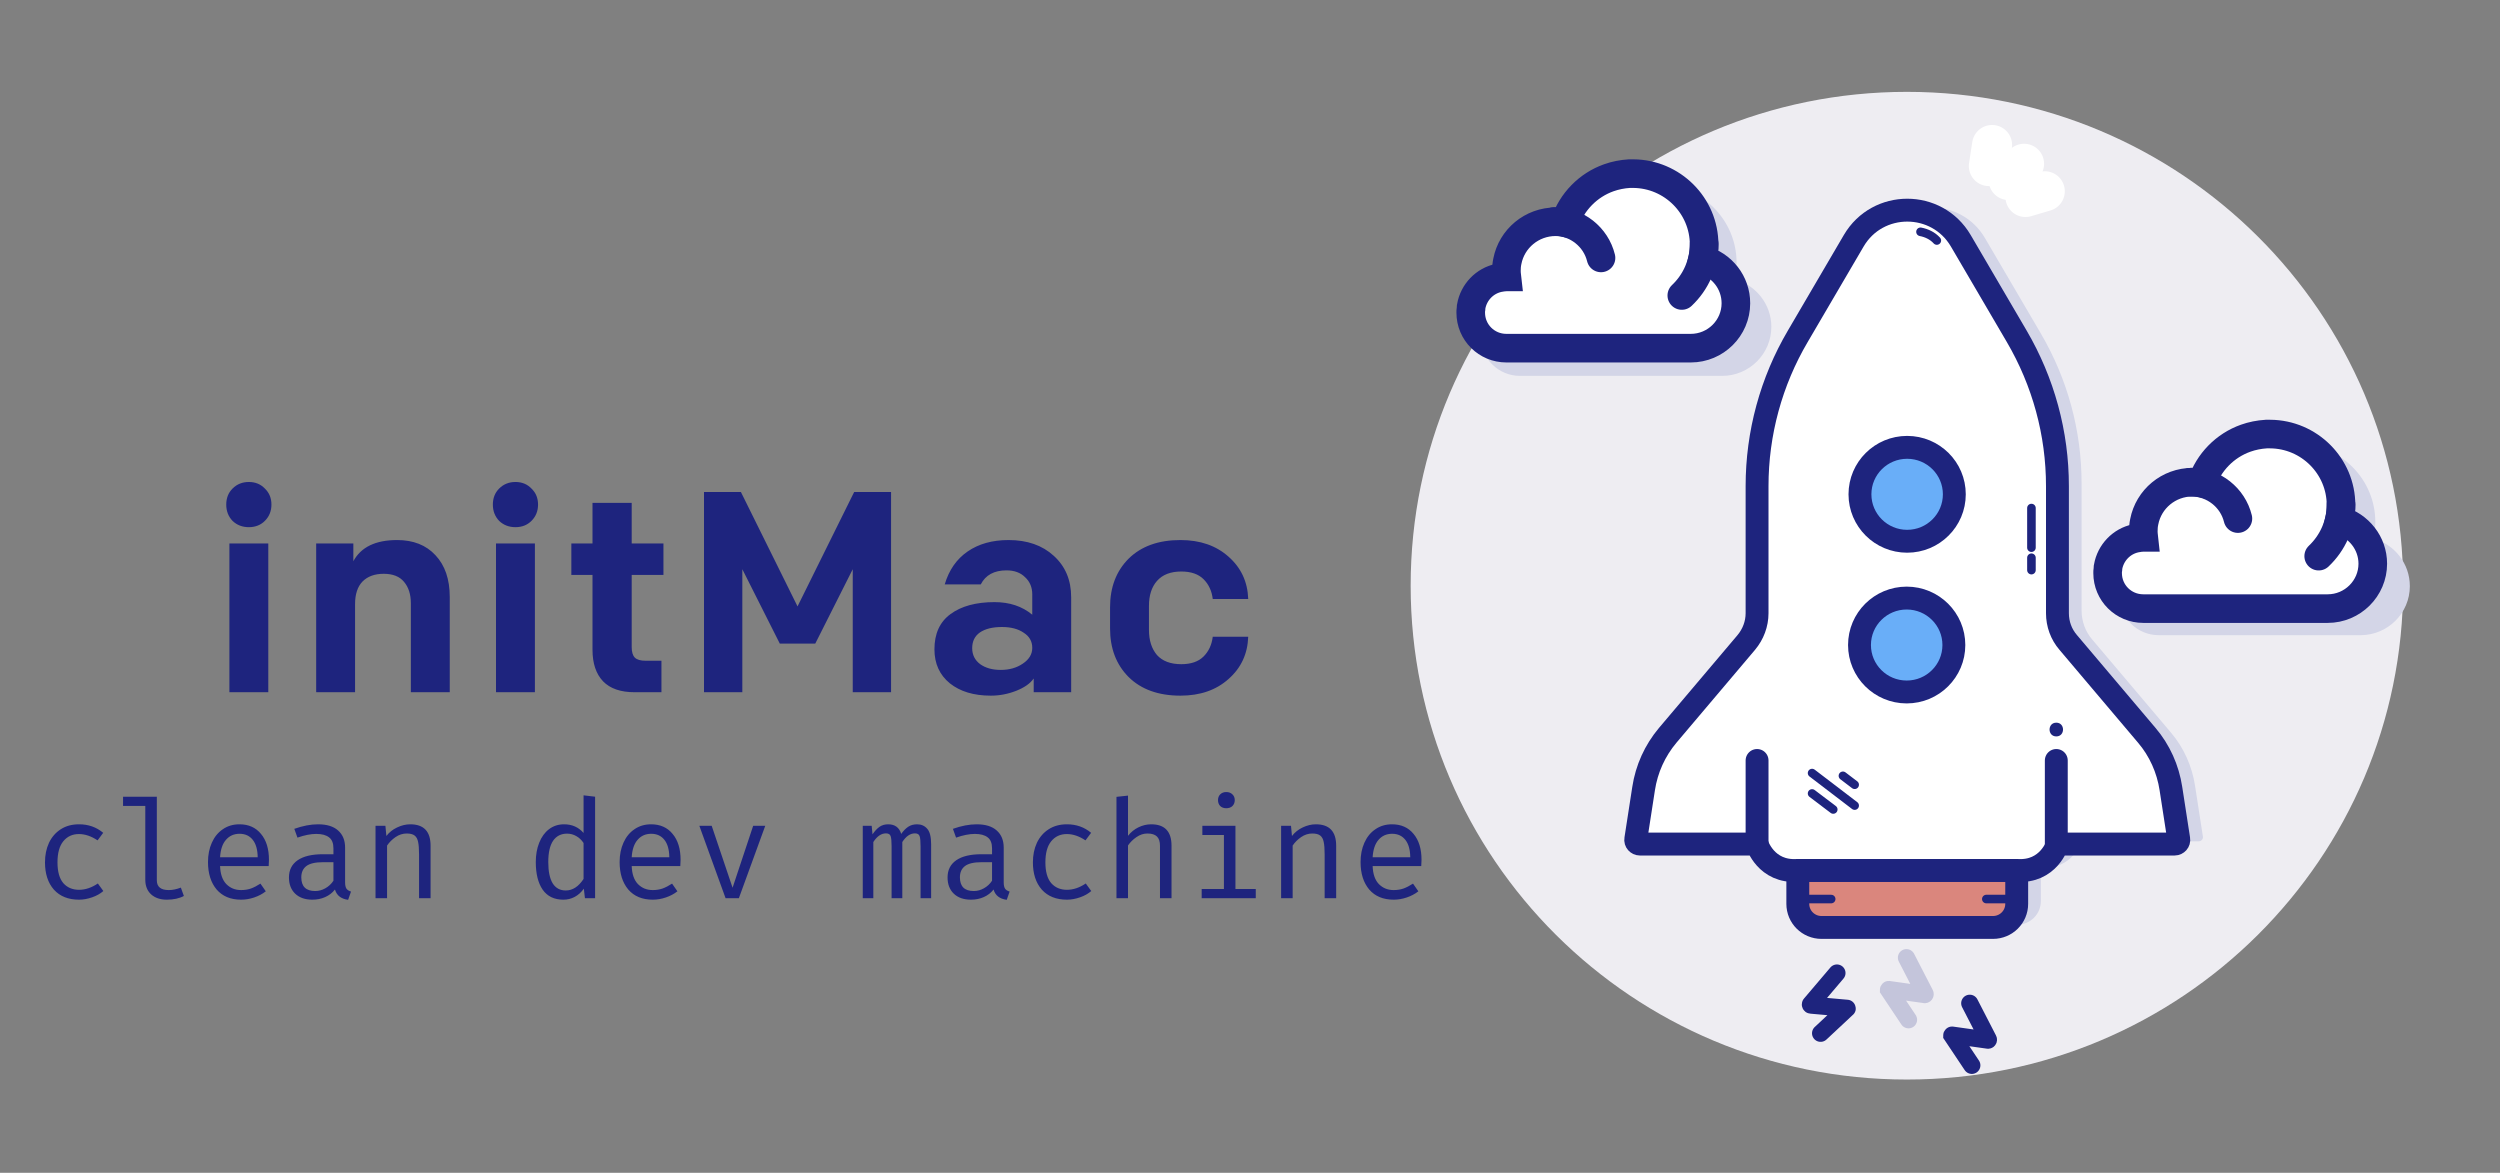 <svg width="437" height="205" viewBox="0 0 437 205" fill="none" xmlns="http://www.w3.org/2000/svg">
<rect x="0" y="0" width="437" height="205" fill="#808080" stroke="none"/>
<g clip-path="url(#clip0)">
<path d="M333.328 188.704C381.236 188.704 420.073 150.055 420.073 102.38C420.073 54.704 381.236 16.056 333.328 16.056C285.42 16.056 246.583 54.704 246.583 102.38C246.583 150.055 285.42 188.704 333.328 188.704Z" fill="#EEEDF2"/>
<path d="M309.63 57.136C309.63 61.86 305.767 65.704 301.02 65.704H265.694C261.912 65.704 258.854 62.661 258.854 58.898C258.854 58.657 258.854 58.457 258.894 58.217C258.894 58.057 258.935 57.897 258.975 57.736C259.458 55.014 261.55 52.812 264.246 52.251C264.728 52.131 265.211 52.091 265.694 52.091C265.734 52.091 265.734 52.091 265.775 52.091C265.734 51.73 265.694 51.33 265.694 50.93C265.694 50.289 265.775 49.688 265.855 49.088C266.7 44.764 270.522 41.52 275.109 41.52C275.712 41.52 276.316 41.56 276.879 41.681C278.207 37.677 281.305 34.514 285.288 33.072C286.535 32.632 287.863 32.352 289.231 32.312C289.473 32.312 289.674 32.312 289.915 32.312C289.955 32.312 289.996 32.312 289.996 32.312C297.479 32.352 303.555 38.438 303.555 45.925C303.555 46.926 303.434 47.887 303.233 48.808C306.934 49.849 309.63 53.172 309.63 57.136Z" fill="#D3D5E7"/>
<path d="M303.434 53.012C303.434 57.336 299.893 60.859 295.548 60.859H263.32C259.86 60.859 257.084 58.097 257.084 54.653C257.084 54.453 257.084 54.253 257.124 54.013C257.124 53.852 257.164 53.732 257.164 53.572C257.607 51.09 259.498 49.088 261.992 48.567C262.435 48.487 262.878 48.407 263.32 48.407C263.36 48.407 263.36 48.407 263.401 48.407C263.36 48.047 263.32 47.727 263.32 47.366C263.32 46.806 263.36 46.245 263.481 45.685C264.246 41.721 267.746 38.758 271.93 38.758C272.494 38.758 273.017 38.798 273.54 38.918C274.747 35.274 277.603 32.352 281.225 31.07C282.351 30.67 283.558 30.43 284.805 30.35C285.007 30.35 285.208 30.35 285.409 30.35C285.449 30.35 285.449 30.35 285.489 30.35C292.329 30.39 297.882 35.955 297.882 42.762C297.882 43.683 297.801 44.563 297.6 45.404C300.98 46.325 303.434 49.368 303.434 53.012Z" fill="white" stroke="#1E247E" stroke-width="5" stroke-miterlimit="10" stroke-linecap="round"/>
<path d="M297.882 42.602C297.882 46.165 296.393 49.368 293.979 51.65Z" fill="white"/>
<path d="M297.882 42.602C297.882 46.165 296.393 49.368 293.979 51.65" stroke="#1E247E" stroke-width="5" stroke-miterlimit="10" stroke-linecap="round"/>
<path d="M271.689 38.718C275.632 38.718 278.971 41.44 279.857 45.084" stroke="#1E247E" stroke-width="5" stroke-miterlimit="10" stroke-linecap="round"/>
<path d="M421.24 102.46C421.24 107.185 417.378 111.028 412.63 111.028H377.344C373.562 111.028 370.505 107.985 370.505 104.222C370.505 103.981 370.505 103.781 370.545 103.541C370.545 103.381 370.585 103.221 370.625 103.061C371.108 100.338 373.2 98.136 375.896 97.575C376.379 97.455 376.862 97.415 377.344 97.415C377.385 97.415 377.385 97.415 377.425 97.415C377.385 97.055 377.344 96.654 377.344 96.254C377.344 95.613 377.425 95.013 377.505 94.412C378.35 90.088 382.173 86.845 386.759 86.845C387.363 86.845 387.966 86.885 388.53 87.005C389.857 83.001 392.955 79.838 396.939 78.397C398.186 77.956 399.514 77.676 400.882 77.636C401.123 77.636 401.324 77.636 401.566 77.636C401.606 77.636 401.646 77.636 401.646 77.636C409.13 77.676 415.205 83.762 415.205 91.249C415.205 92.25 415.084 93.211 414.883 94.132C418.544 95.173 421.24 98.496 421.24 102.46Z" fill="#D3D5E7"/>
<path d="M414.762 98.536C414.762 102.86 411.222 106.384 406.876 106.384H374.649C371.189 106.384 368.412 103.621 368.412 100.178C368.412 99.978 368.412 99.777 368.453 99.537C368.453 99.377 368.493 99.257 368.493 99.097C368.935 96.614 370.826 94.612 373.321 94.092C373.764 94.012 374.206 93.932 374.649 93.932C374.689 93.932 374.689 93.932 374.729 93.932C374.689 93.571 374.649 93.251 374.649 92.891C374.649 92.33 374.689 91.769 374.81 91.209C375.574 87.245 379.075 84.282 383.259 84.282C383.822 84.282 384.345 84.322 384.868 84.442C386.075 80.799 388.932 77.876 392.553 76.595C393.68 76.194 394.887 75.954 396.134 75.874C396.335 75.874 396.536 75.874 396.737 75.874C396.778 75.874 396.778 75.874 396.818 75.874C403.658 75.914 409.21 81.48 409.21 88.286C409.21 89.207 409.13 90.088 408.928 90.929C412.308 91.89 414.762 94.933 414.762 98.536Z" fill="white" stroke="#1E247E" stroke-width="5" stroke-miterlimit="10" stroke-linecap="round"/>
<path d="M409.21 88.166C409.21 91.73 407.721 94.933 405.307 97.215Z" fill="white"/>
<path d="M409.21 88.166C409.21 91.73 407.721 94.933 405.307 97.215" stroke="#1E247E" stroke-width="5" stroke-miterlimit="10" stroke-linecap="round"/>
<path d="M383.017 84.282C386.96 84.282 390.3 87.005 391.185 90.648" stroke="#1E247E" stroke-width="5" stroke-miterlimit="10" stroke-linecap="round"/>
<path d="M321.097 170.086L316.47 175.531C316.43 175.571 316.47 175.691 316.55 175.691L322.867 176.252C322.907 176.252 322.907 176.292 322.867 176.292L318.24 180.616" stroke="#1E247E" stroke-width="3" stroke-miterlimit="10" stroke-linecap="round"/>
<path opacity="0.2" d="M333.248 167.403L336.507 173.729C336.547 173.81 336.466 173.89 336.426 173.85L330.149 172.969C330.109 172.969 330.109 173.009 330.109 173.009L333.61 178.254" stroke="#1E247E" stroke-width="3" stroke-miterlimit="10" stroke-linecap="round"/>
<path d="M344.312 175.371L347.571 181.697C347.611 181.777 347.531 181.857 347.491 181.817L341.214 180.937C341.174 180.937 341.174 180.977 341.174 180.977L344.674 186.222" stroke="#1E247E" stroke-width="3" stroke-miterlimit="10" stroke-linecap="round"/>
<path d="M384.34 147.063H363.861C363.861 147.063 362.332 152.068 356.74 151.668V157.514C356.74 159.796 354.889 161.638 352.595 161.638H322.621C320.327 161.638 318.477 159.796 318.477 157.514V151.668C312.884 152.068 311.355 147.063 311.355 147.063H290.876C290.433 147.063 290.071 146.663 290.152 146.223L291.52 137.374C292.043 133.931 293.531 130.728 295.744 128.045L309.464 111.829C310.671 110.388 311.355 108.586 311.355 106.704V84.482C311.355 75.273 313.81 66.225 318.477 58.297L328.254 41.601C332.438 34.474 342.778 34.474 346.963 41.601L356.74 58.297C361.407 66.265 363.861 75.273 363.861 84.482V106.704C363.861 108.586 364.505 110.388 365.752 111.829L379.472 128.045C381.725 130.688 383.174 133.931 383.697 137.374L385.065 146.223C385.145 146.663 384.783 147.063 384.34 147.063Z" fill="#D3D5E7"/>
<path d="M352.52 152.148V157.994C352.52 160.276 350.669 162.118 348.376 162.118H318.401C316.108 162.118 314.257 160.276 314.257 157.994V152.148H352.52Z" fill="#DA867D" stroke="#1E247E" stroke-width="4" stroke-miterlimit="10" stroke-linecap="round" stroke-linejoin="round"/>
<path d="M314.699 157.153H320.091" stroke="#1E247E" stroke-width="1.5" stroke-miterlimit="10" stroke-linecap="round" stroke-linejoin="round"/>
<path d="M347.209 157.153H352.641" stroke="#1E247E" stroke-width="1.5" stroke-miterlimit="10" stroke-linecap="round" stroke-linejoin="round"/>
<path d="M380.121 147.544H359.641C359.641 147.544 358.112 152.549 352.52 152.148H314.257C308.664 152.549 307.135 147.544 307.135 147.544H286.656C286.214 147.544 285.851 147.144 285.932 146.703L287.3 137.854C287.823 134.411 289.271 131.208 291.524 128.525L305.244 112.31C306.451 110.868 307.135 109.066 307.135 107.185V84.963C307.135 75.754 309.59 66.705 314.257 58.777L324.034 42.081C328.218 34.954 338.558 34.954 342.743 42.081L352.52 58.777C357.187 66.745 359.641 75.754 359.641 84.963V107.185C359.641 109.066 360.285 110.868 361.532 112.31L375.252 128.525C377.505 131.168 378.954 134.411 379.477 137.854L380.845 146.703C380.925 147.144 380.563 147.544 380.121 147.544Z" fill="white" stroke="#1E247E" stroke-width="4" stroke-miterlimit="10" stroke-linecap="round" stroke-linejoin="round"/>
<path d="M333.288 120.958C337.843 120.958 341.536 117.283 341.536 112.75C341.536 108.217 337.843 104.542 333.288 104.542C328.732 104.542 325.04 108.217 325.04 112.75C325.04 117.283 328.732 120.958 333.288 120.958Z" fill="#69AEF8" stroke="#1E247E" stroke-width="4" stroke-miterlimit="10" stroke-linecap="round" stroke-linejoin="round"/>
<path d="M333.368 94.612C337.924 94.612 341.616 90.938 341.616 86.404C341.616 81.871 337.924 78.196 333.368 78.196C328.813 78.196 325.12 81.871 325.12 86.404C325.12 90.938 328.813 94.612 333.368 94.612Z" fill="#69AEF8" stroke="#1E247E" stroke-width="4" stroke-miterlimit="10" stroke-linecap="round" stroke-linejoin="round"/>
<path d="M316.751 135.132L324.195 140.817" stroke="#1E247E" stroke-width="1.5" stroke-miterlimit="10" stroke-linecap="round"/>
<path d="M316.751 138.695L320.453 141.498" stroke="#1E247E" stroke-width="1.5" stroke-miterlimit="10" stroke-linecap="round"/>
<path d="M322.143 135.612L324.195 137.174" stroke="#1E247E" stroke-width="1.5" stroke-miterlimit="10" stroke-linecap="round"/>
<path d="M355.095 97.495V99.657" stroke="#1E247E" stroke-width="1.5" stroke-miterlimit="10" stroke-linecap="round" stroke-linejoin="round"/>
<path d="M355.095 88.807V95.733" stroke="#1E247E" stroke-width="1.5" stroke-miterlimit="10" stroke-linecap="round" stroke-linejoin="round"/>
<path d="M335.702 40.52C336.748 40.72 337.794 41.2 338.558 42.041" stroke="#1E247E" stroke-width="1.5" stroke-miterlimit="10" stroke-linecap="round" stroke-linejoin="round"/>
<path d="M307.135 147.544V132.93" stroke="#1E247E" stroke-width="4" stroke-miterlimit="10" stroke-linecap="round" stroke-linejoin="round"/>
<path d="M359.44 147.544V132.93" stroke="#1E247E" stroke-width="4" stroke-miterlimit="10" stroke-linecap="round" stroke-linejoin="round"/>
<path d="M359.44 128.726C361.009 128.726 361.009 126.323 359.44 126.323C357.871 126.323 357.871 128.726 359.44 128.726Z" fill="#1E247E"/>
<path d="M357.428 33.433L354.049 34.434" stroke="white" stroke-width="7" stroke-miterlimit="10" stroke-linecap="round"/>
<path d="M353.807 28.628L351.112 31.471" stroke="white" stroke-width="7" stroke-miterlimit="10" stroke-linecap="round"/>
<path d="M347.651 29.028L348.215 25.345" stroke="white" stroke-width="7" stroke-miterlimit="10" stroke-linecap="round"/>
<path d="M40.098 121V95H46.898V121H40.098ZM40.648 91.05C39.914 90.283 39.548 89.333 39.548 88.2C39.548 87.067 39.914 86.133 40.648 85.4C41.414 84.633 42.364 84.25 43.498 84.25C44.631 84.25 45.564 84.633 46.298 85.4C47.064 86.133 47.448 87.067 47.448 88.2C47.448 89.333 47.064 90.283 46.298 91.05C45.564 91.783 44.631 92.15 43.498 92.15C42.364 92.15 41.414 91.783 40.648 91.05ZM55.266 121V95H61.766V98.1C63.099 95.633 65.649 94.4 69.416 94.4C72.249 94.4 74.483 95.283 76.116 97.05C77.783 98.817 78.616 101.25 78.616 104.35V121H71.816V105.45C71.816 103.883 71.416 102.633 70.616 101.7C69.849 100.767 68.666 100.3 67.066 100.3C65.499 100.3 64.266 100.75 63.366 101.65C62.499 102.55 62.066 103.867 62.066 105.6V121H55.266ZM86.701 121V95H93.501V121H86.701ZM87.251 91.05C86.518 90.283 86.151 89.333 86.151 88.2C86.151 87.067 86.518 86.133 87.251 85.4C88.018 84.633 88.968 84.25 90.101 84.25C91.234 84.25 92.168 84.633 92.901 85.4C93.668 86.133 94.051 87.067 94.051 88.2C94.051 89.333 93.668 90.283 92.901 91.05C92.168 91.783 91.234 92.15 90.101 92.15C88.968 92.15 88.018 91.783 87.251 91.05ZM110.92 121C108.486 121 106.653 120.367 105.42 119.1C104.186 117.8 103.57 115.967 103.57 113.6V100.5H99.87V95H103.57V87.9H110.42V95H115.97V100.5H110.42V113.1C110.42 113.967 110.603 114.583 110.97 114.95C111.336 115.317 111.97 115.5 112.87 115.5H115.62V121H110.92ZM155.759 86V121H149.059V99.5L142.509 112.5H136.309L129.759 99.5V121H123.059V86H129.509L139.409 106L149.309 86H155.759ZM173.19 121.6C170.223 121.6 167.84 120.883 166.04 119.45C164.24 117.983 163.34 116 163.34 113.5C163.34 110.767 164.273 108.717 166.14 107.35C168.04 105.95 170.607 105.25 173.84 105.25C176.473 105.25 178.673 105.983 180.44 107.45V103.9C180.44 102.667 180.023 101.667 179.19 100.9C178.39 100.1 177.307 99.7 175.94 99.7C173.773 99.7 172.273 100.517 171.44 102.15H165.14C165.873 99.65 167.207 97.733 169.14 96.4C171.073 95.067 173.457 94.4 176.29 94.4C179.557 94.4 182.19 95.317 184.19 97.15C186.223 98.983 187.24 101.4 187.24 104.4V121H180.69V118.6C180.09 119.467 179.073 120.183 177.64 120.75C176.207 121.317 174.723 121.6 173.19 121.6ZM174.94 117.1C176.44 117.1 177.723 116.733 178.79 116C179.89 115.267 180.44 114.35 180.44 113.25C180.44 112.117 179.94 111.233 178.94 110.6C177.973 109.933 176.707 109.6 175.14 109.6C173.507 109.6 172.223 109.917 171.29 110.55C170.39 111.183 169.94 112.1 169.94 113.3C169.94 114.467 170.407 115.4 171.34 116.1C172.273 116.767 173.473 117.1 174.94 117.1ZM206.338 121.6C202.505 121.6 199.488 120.517 197.288 118.35C195.121 116.183 194.038 113.35 194.038 109.85V106.15C194.038 102.65 195.121 99.817 197.288 97.65C199.488 95.483 202.505 94.4 206.338 94.4C209.771 94.4 212.571 95.367 214.738 97.3C216.938 99.233 218.088 101.7 218.188 104.7H211.988C211.821 103.3 211.288 102.15 210.388 101.25C209.488 100.35 208.188 99.9 206.488 99.9C204.621 99.9 203.205 100.45 202.238 101.55C201.305 102.617 200.838 104.067 200.838 105.9V110.1C200.838 111.933 201.305 113.4 202.238 114.5C203.205 115.567 204.621 116.1 206.488 116.1C208.188 116.1 209.488 115.65 210.388 114.75C211.288 113.85 211.821 112.7 211.988 111.3H218.188C218.088 114.3 216.938 116.767 214.738 118.7C212.571 120.633 209.771 121.6 206.338 121.6Z" fill="#1E247E"/>
<path d="M13.816 155.536C14.92 155.536 16.016 155.168 17.104 154.432L18.064 155.752C17.536 156.216 16.88 156.584 16.096 156.856C15.312 157.128 14.552 157.264 13.816 157.264C11.944 157.264 10.48 156.68 9.424 155.512C8.384 154.328 7.864 152.736 7.864 150.736C7.864 149.472 8.096 148.336 8.56 147.328C9.04 146.32 9.728 145.528 10.624 144.952C11.52 144.376 12.584 144.088 13.816 144.088C15.448 144.088 16.856 144.584 18.04 145.576L17.056 146.896C15.952 146.16 14.864 145.792 13.792 145.792C12.656 145.792 11.744 146.216 11.056 147.064C10.384 147.896 10.048 149.12 10.048 150.736C10.048 152.352 10.384 153.56 11.056 154.36C11.744 155.144 12.664 155.536 13.816 155.536ZM27.414 153.88C27.414 155.016 28.11 155.584 29.502 155.584C30.158 155.584 30.862 155.44 31.614 155.152L32.142 156.616C31.342 157.048 30.342 157.264 29.142 157.264C28.006 157.264 27.094 156.952 26.406 156.328C25.734 155.704 25.398 154.856 25.398 153.784V140.872H21.51V139.264H27.414V153.88ZM38.469 151.384C38.517 152.776 38.877 153.824 39.549 154.528C40.237 155.232 41.101 155.584 42.141 155.584C42.765 155.584 43.333 155.496 43.845 155.32C44.373 155.128 44.933 154.84 45.525 154.456L46.461 155.8C45.869 156.264 45.189 156.624 44.421 156.88C43.669 157.136 42.909 157.264 42.141 157.264C40.317 157.264 38.893 156.672 37.869 155.488C36.861 154.288 36.357 152.688 36.357 150.688C36.357 149.424 36.581 148.296 37.029 147.304C37.477 146.296 38.117 145.512 38.949 144.952C39.781 144.376 40.749 144.088 41.853 144.088C43.453 144.088 44.709 144.648 45.621 145.768C46.549 146.872 47.013 148.384 47.013 150.304C47.013 150.672 46.997 151.032 46.965 151.384H38.469ZM41.877 145.744C40.901 145.744 40.109 146.096 39.501 146.8C38.893 147.488 38.549 148.504 38.469 149.848H45.045C45.029 148.52 44.741 147.504 44.181 146.8C43.621 146.096 42.853 145.744 41.877 145.744ZM60.324 154.24C60.324 154.736 60.404 155.104 60.564 155.344C60.724 155.568 60.988 155.736 61.356 155.848L60.852 157.288C59.62 157.128 58.852 156.528 58.548 155.488C58.1 156.064 57.532 156.504 56.844 156.808C56.172 157.112 55.42 157.264 54.588 157.264C53.324 157.264 52.324 156.912 51.588 156.208C50.868 155.504 50.508 154.56 50.508 153.376C50.508 152.08 51.012 151.08 52.02 150.376C53.044 149.672 54.508 149.32 56.412 149.32H58.284V148.288C58.284 147.392 58.028 146.752 57.516 146.368C57.004 145.968 56.26 145.768 55.284 145.768C54.324 145.768 53.228 145.984 51.996 146.416L51.444 144.88C52.932 144.352 54.316 144.088 55.596 144.088C57.132 144.088 58.3 144.448 59.1 145.168C59.916 145.888 60.324 146.888 60.324 148.168V154.24ZM55.092 155.752C55.716 155.752 56.308 155.592 56.868 155.272C57.444 154.952 57.916 154.512 58.284 153.952V150.712H56.46C55.116 150.712 54.148 150.936 53.556 151.384C52.964 151.832 52.668 152.488 52.668 153.352C52.668 154.952 53.476 155.752 55.092 155.752ZM65.642 144.352H67.37L67.538 146.128C68.034 145.488 68.658 144.992 69.41 144.64C70.178 144.272 70.946 144.088 71.714 144.088C74.082 144.088 75.266 145.336 75.266 147.832V157H73.25V149.32C73.25 148.376 73.194 147.656 73.082 147.16C72.986 146.664 72.786 146.296 72.482 146.056C72.178 145.816 71.714 145.696 71.09 145.696C70.402 145.696 69.754 145.904 69.146 146.32C68.538 146.736 68.042 147.232 67.658 147.808V157H65.642V144.352ZM104.023 139.264V157H102.247L102.055 155.344C101.591 155.984 101.055 156.464 100.447 156.784C99.839 157.104 99.183 157.264 98.479 157.264C96.879 157.264 95.671 156.68 94.855 155.512C94.055 154.344 93.655 152.736 93.655 150.688C93.655 149.424 93.855 148.296 94.255 147.304C94.655 146.296 95.223 145.512 95.959 144.952C96.711 144.376 97.591 144.088 98.599 144.088C99.991 144.088 101.127 144.592 102.007 145.6V139.024L104.023 139.264ZM99.127 145.72C98.071 145.72 97.255 146.136 96.679 146.968C96.119 147.8 95.839 149.04 95.839 150.688C95.839 152.32 96.095 153.56 96.607 154.408C97.135 155.24 97.895 155.656 98.887 155.656C100.087 155.656 101.127 154.984 102.007 153.64V147.352C101.655 146.824 101.231 146.424 100.735 146.152C100.239 145.864 99.703 145.72 99.127 145.72ZM110.422 151.384C110.47 152.776 110.83 153.824 111.502 154.528C112.19 155.232 113.054 155.584 114.094 155.584C114.718 155.584 115.286 155.496 115.798 155.32C116.326 155.128 116.886 154.84 117.478 154.456L118.414 155.8C117.822 156.264 117.142 156.624 116.374 156.88C115.622 157.136 114.862 157.264 114.094 157.264C112.27 157.264 110.846 156.672 109.822 155.488C108.814 154.288 108.31 152.688 108.31 150.688C108.31 149.424 108.534 148.296 108.982 147.304C109.43 146.296 110.07 145.512 110.902 144.952C111.734 144.376 112.702 144.088 113.806 144.088C115.406 144.088 116.662 144.648 117.574 145.768C118.502 146.872 118.966 148.384 118.966 150.304C118.966 150.672 118.95 151.032 118.918 151.384H110.422ZM113.83 145.744C112.854 145.744 112.062 146.096 111.454 146.8C110.846 147.488 110.502 148.504 110.422 149.848H116.998C116.982 148.52 116.694 147.504 116.134 146.8C115.574 146.096 114.806 145.744 113.83 145.744ZM133.765 144.352L129.157 157H126.829L122.245 144.352H124.405L128.053 155.176L131.653 144.352H133.765ZM160.314 144.088C161.034 144.088 161.618 144.344 162.066 144.856C162.53 145.352 162.762 146.264 162.762 147.592V157H160.914V147.928C160.914 147.048 160.858 146.456 160.746 146.152C160.634 145.832 160.362 145.672 159.93 145.672C159.114 145.672 158.378 146.176 157.722 147.184V157H155.85V147.928C155.85 147.048 155.794 146.456 155.682 146.152C155.57 145.832 155.298 145.672 154.866 145.672C154.05 145.672 153.314 146.176 152.658 147.184V157H150.81V144.352H152.37L152.514 145.84C152.898 145.28 153.298 144.848 153.714 144.544C154.146 144.24 154.658 144.088 155.25 144.088C156.434 144.088 157.194 144.648 157.53 145.768C157.914 145.224 158.322 144.808 158.754 144.52C159.186 144.232 159.706 144.088 160.314 144.088ZM175.449 154.24C175.449 154.736 175.529 155.104 175.689 155.344C175.849 155.568 176.113 155.736 176.481 155.848L175.977 157.288C174.745 157.128 173.977 156.528 173.673 155.488C173.225 156.064 172.657 156.504 171.969 156.808C171.297 157.112 170.545 157.264 169.713 157.264C168.449 157.264 167.449 156.912 166.713 156.208C165.993 155.504 165.633 154.56 165.633 153.376C165.633 152.08 166.137 151.08 167.145 150.376C168.169 149.672 169.633 149.32 171.537 149.32H173.409V148.288C173.409 147.392 173.153 146.752 172.641 146.368C172.129 145.968 171.385 145.768 170.409 145.768C169.449 145.768 168.353 145.984 167.121 146.416L166.569 144.88C168.057 144.352 169.441 144.088 170.721 144.088C172.257 144.088 173.425 144.448 174.225 145.168C175.041 145.888 175.449 146.888 175.449 148.168V154.24ZM170.217 155.752C170.841 155.752 171.433 155.592 171.993 155.272C172.569 154.952 173.041 154.512 173.409 153.952V150.712H171.585C170.241 150.712 169.273 150.936 168.681 151.384C168.089 151.832 167.793 152.488 167.793 153.352C167.793 154.952 168.601 155.752 170.217 155.752ZM186.503 155.536C187.607 155.536 188.703 155.168 189.791 154.432L190.751 155.752C190.223 156.216 189.567 156.584 188.783 156.856C187.999 157.128 187.239 157.264 186.503 157.264C184.631 157.264 183.167 156.68 182.111 155.512C181.071 154.328 180.551 152.736 180.551 150.736C180.551 149.472 180.783 148.336 181.247 147.328C181.727 146.32 182.415 145.528 183.311 144.952C184.207 144.376 185.271 144.088 186.503 144.088C188.135 144.088 189.543 144.584 190.727 145.576L189.743 146.896C188.639 146.16 187.551 145.792 186.479 145.792C185.343 145.792 184.431 146.216 183.743 147.064C183.071 147.896 182.735 149.12 182.735 150.736C182.735 152.352 183.071 153.56 183.743 154.36C184.431 155.144 185.351 155.536 186.503 155.536ZM197.174 146.104C197.67 145.464 198.278 144.968 198.998 144.616C199.718 144.264 200.462 144.088 201.23 144.088C203.598 144.088 204.782 145.336 204.782 147.832V157H202.766V147.856C202.766 147.104 202.59 146.56 202.238 146.224C201.886 145.872 201.326 145.696 200.558 145.696C199.902 145.696 199.27 145.904 198.662 146.32C198.054 146.736 197.558 147.224 197.174 147.784V157H195.158V139.288L197.174 139.072V146.104ZM214.348 138.448C214.796 138.448 215.156 138.584 215.428 138.856C215.7 139.112 215.836 139.448 215.836 139.864C215.836 140.28 215.7 140.624 215.428 140.896C215.156 141.152 214.796 141.28 214.348 141.28C213.916 141.28 213.564 141.152 213.292 140.896C213.036 140.624 212.908 140.28 212.908 139.864C212.908 139.448 213.036 139.112 213.292 138.856C213.564 138.584 213.916 138.448 214.348 138.448ZM215.956 144.352V155.392H219.508V157H210.052V155.392H213.94V145.96H210.172V144.352H215.956ZM223.939 144.352H225.667L225.835 146.128C226.331 145.488 226.955 144.992 227.707 144.64C228.475 144.272 229.243 144.088 230.011 144.088C232.379 144.088 233.563 145.336 233.563 147.832V157H231.547V149.32C231.547 148.376 231.491 147.656 231.379 147.16C231.283 146.664 231.083 146.296 230.779 146.056C230.475 145.816 230.011 145.696 229.387 145.696C228.699 145.696 228.051 145.904 227.443 146.32C226.835 146.736 226.339 147.232 225.955 147.808V157H223.939V144.352ZM239.938 151.384C239.986 152.776 240.346 153.824 241.018 154.528C241.706 155.232 242.57 155.584 243.61 155.584C244.234 155.584 244.802 155.496 245.314 155.32C245.842 155.128 246.402 154.84 246.994 154.456L247.93 155.8C247.338 156.264 246.658 156.624 245.89 156.88C245.138 157.136 244.378 157.264 243.61 157.264C241.786 157.264 240.362 156.672 239.338 155.488C238.33 154.288 237.826 152.688 237.826 150.688C237.826 149.424 238.05 148.296 238.498 147.304C238.946 146.296 239.586 145.512 240.418 144.952C241.25 144.376 242.218 144.088 243.322 144.088C244.922 144.088 246.178 144.648 247.09 145.768C248.018 146.872 248.482 148.384 248.482 150.304C248.482 150.672 248.466 151.032 248.434 151.384H239.938ZM243.346 145.744C242.37 145.744 241.578 146.096 240.97 146.8C240.362 147.488 240.018 148.504 239.938 149.848H246.514C246.498 148.52 246.21 147.504 245.65 146.8C245.09 146.096 244.322 145.744 243.346 145.744Z" fill="#1E247E"/>
</g>
<defs>
<clipPath id="clip0">
<rect width="437" height="205" fill="white"/>
</clipPath>
</defs>
</svg>
